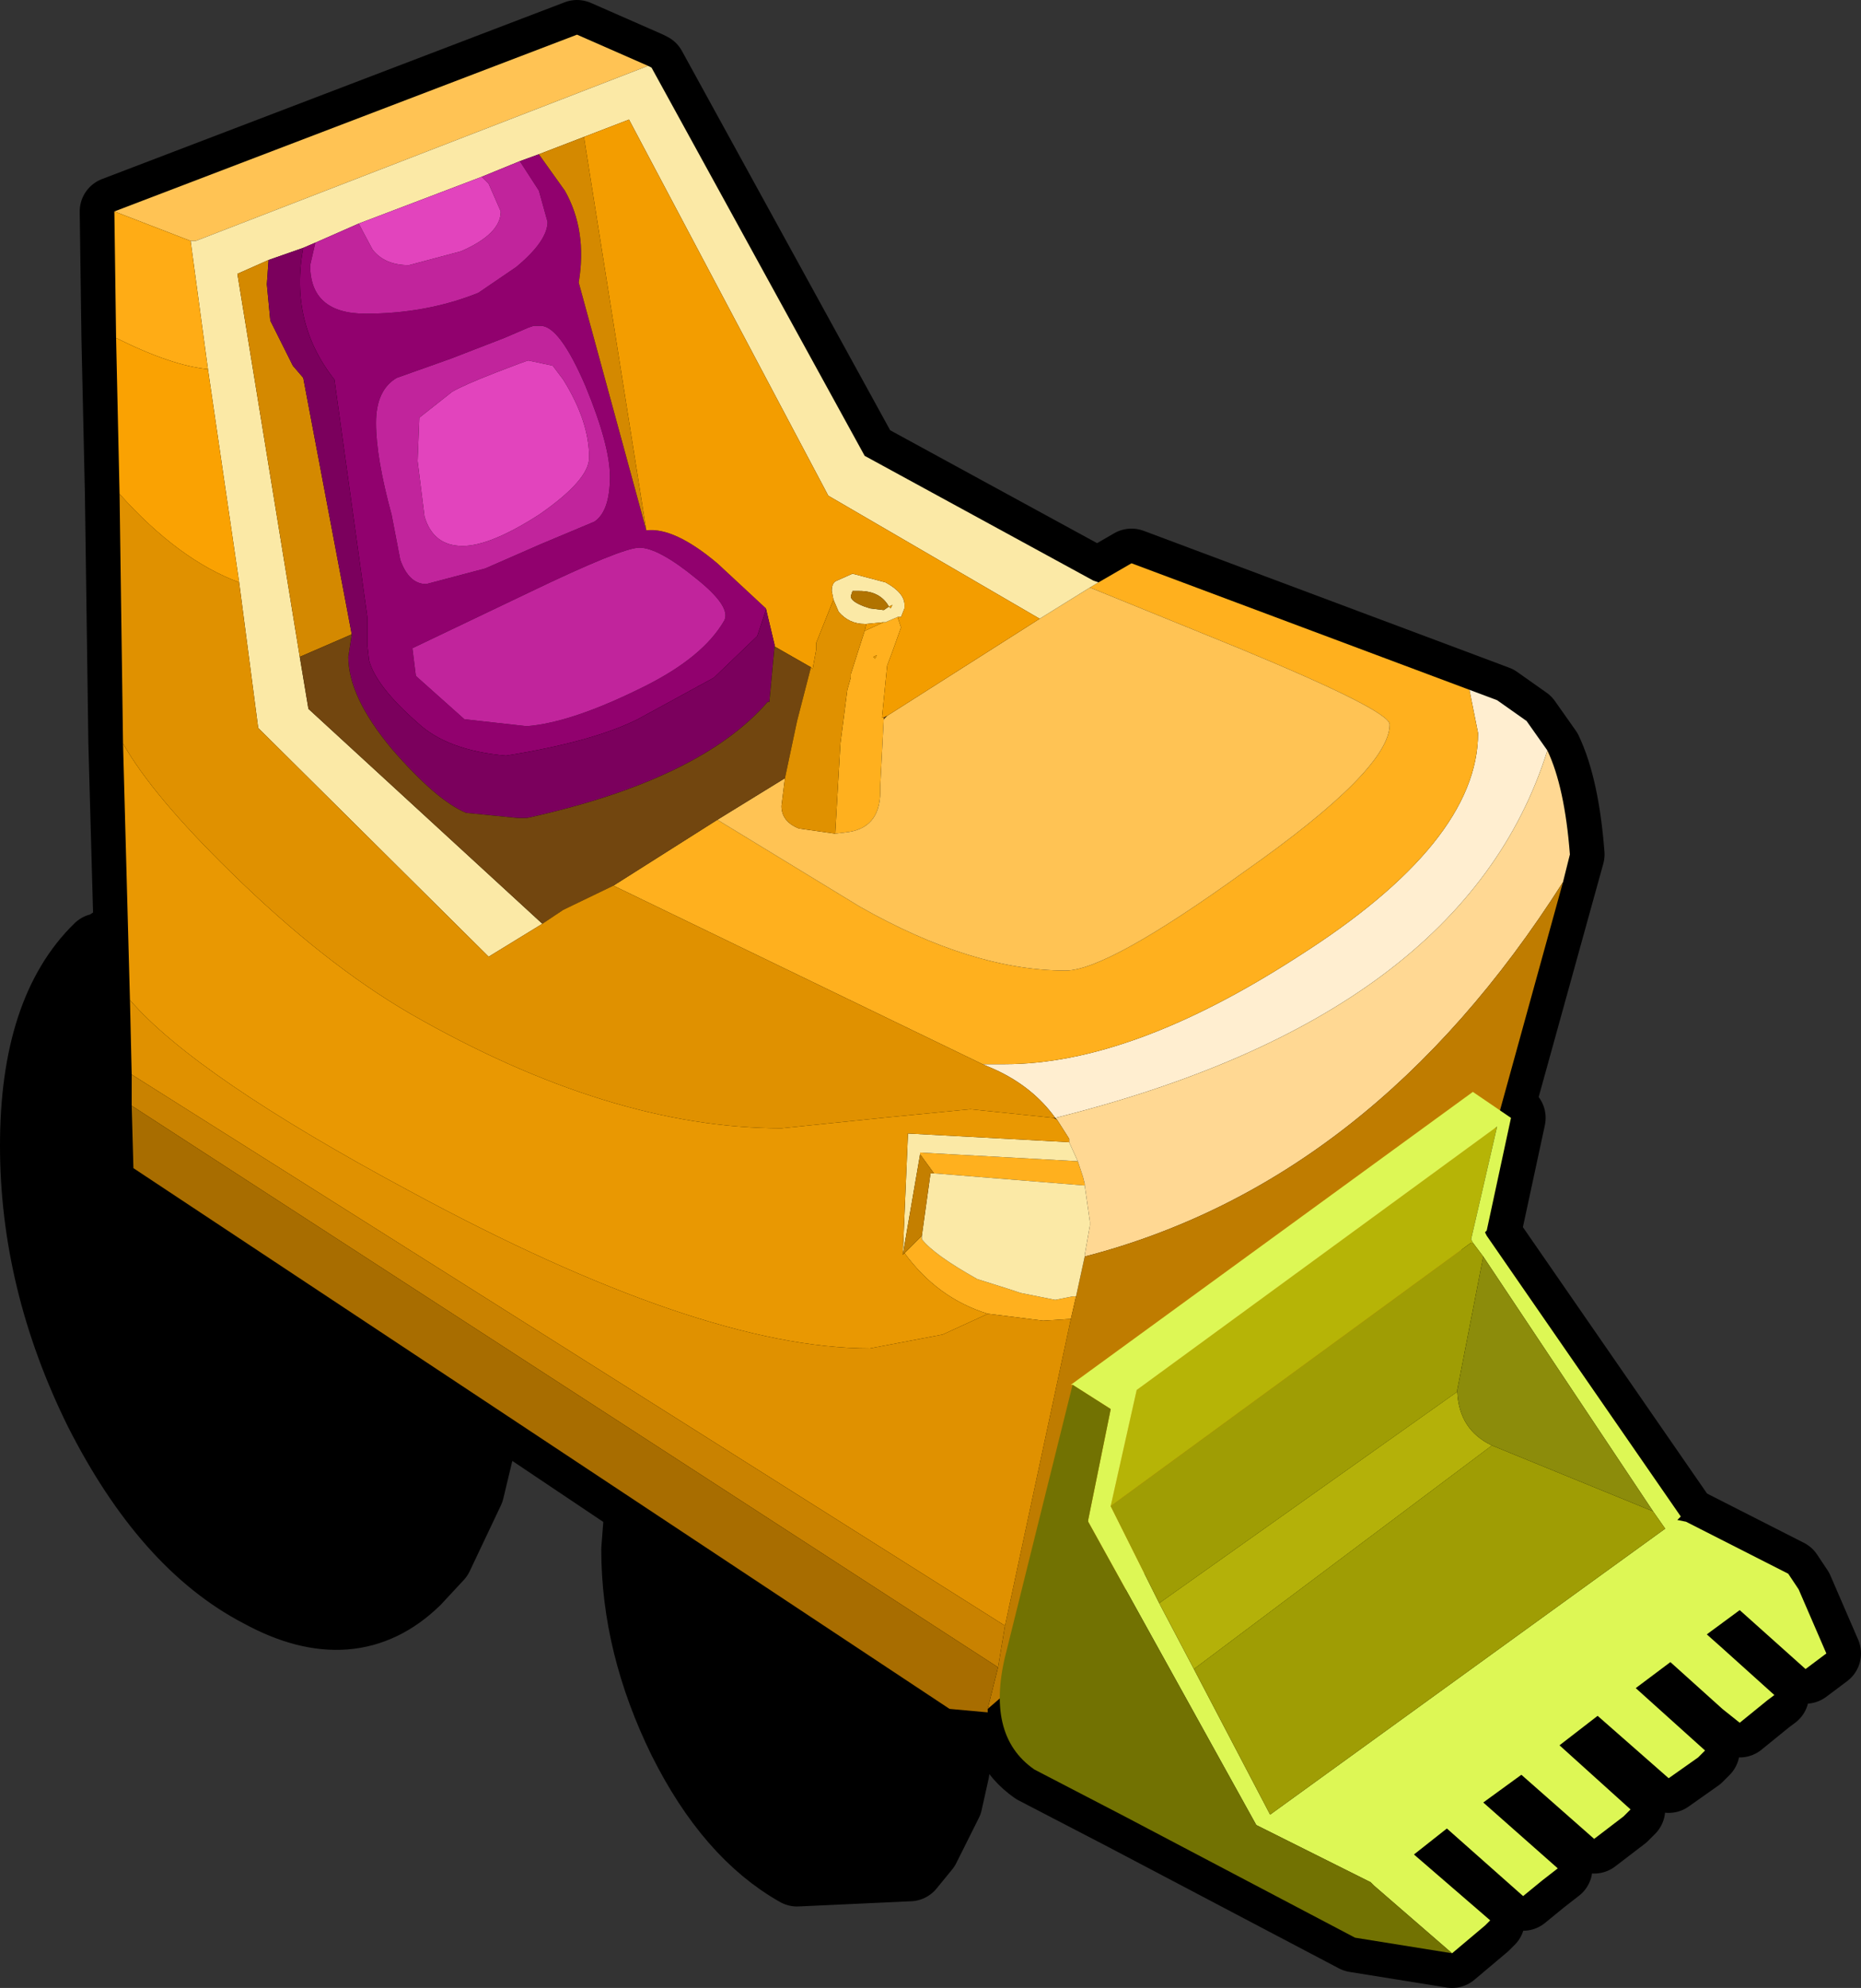 <?xml version="1.0" encoding="UTF-8" standalone="no"?>
<svg xmlns:xlink="http://www.w3.org/1999/xlink" height="57.35px" width="53.7px" xmlns="http://www.w3.org/2000/svg">
  <rect width="100%" height="100%" fill="#333333" stroke="none"/>
  <g transform="matrix(1.0, 0.0, 0.0, 1.0, -7.5, 1.0)">
    <path d="M49.9 18.9 L50.7 19.2 51.55 19.8 52.15 20.65 Q52.65 21.7 52.8 23.65 L50.75 31.05 51.1 31.25 50.4 34.5 50.35 34.55 50.4 34.65 56.0 42.75 55.9 42.85 56.15 42.9 59.1 44.4 59.4 44.85 60.2 46.7 59.6 47.15 57.7 45.45 56.75 46.15 57.2 46.55 58.7 47.9 58.5 48.05 57.7 48.7 57.2 48.3 55.7 46.95 54.7 47.7 56.7 49.5 56.5 49.7 55.65 50.3 53.6 48.5 52.5 49.35 54.55 51.2 54.35 51.4 53.5 52.05 51.4 50.2 50.3 51.0 52.45 52.9 52.0 53.25 51.45 53.7 49.25 51.75 48.3 52.5 50.5 54.4 50.35 54.55 49.4 55.35 46.6 54.9 39.95 51.4 37.35 50.05 Q36.35 49.35 36.35 48.0 L36.0 48.3 36.0 48.4 35.1 48.35 35.1 48.85 35.05 50.1 34.85 51.0 34.2 52.3 33.75 52.85 30.5 53.0 Q28.55 51.9 27.2 49.2 25.85 46.45 25.85 43.7 L25.95 42.4 21.4 39.35 21.35 40.75 21.05 42.0 20.15 43.9 19.5 44.6 Q17.65 46.4 15.0 44.95 12.3 43.55 10.35 39.7 8.5 35.95 8.5 32.05 8.5 28.15 10.35 26.35 L10.45 26.35 11.2 25.85 11.05 20.45 10.95 13.25 10.85 8.75 10.8 5.1 24.15 0.0 26.2 0.9 26.3 0.95 32.45 12.15 39.05 15.75 39.2 15.8 40.15 15.25 49.9 18.9 M12.4 34.6 L13.9 35.1 13.9 34.95 13.95 34.45 12.4 33.4 12.35 34.05 12.4 34.6 M14.9 37.05 Q14.5 36.8 14.25 36.25 L14.2 36.2 14.0 35.65 12.6 35.9 13.1 37.15 Q13.85 38.6 14.85 39.2 L14.95 39.25 15.1 39.35 15.0 37.05 14.9 37.05 M28.6 45.2 L28.65 45.6 29.75 45.95 29.75 45.85 Q29.75 45.45 29.9 45.3 L29.95 45.2 29.9 45.0 28.75 44.25 Q28.6 44.6 28.6 45.2 M37.9 31.25 L38.0 31.3 37.95 31.25 37.9 31.25 M17.55 36.8 L15.95 35.75 15.95 35.95 15.95 36.05 15.95 36.15 17.55 37.3 17.55 36.8 M15.8 36.85 L15.7 37.0 15.35 37.15 15.9 39.55 16.8 39.15 17.05 38.8 17.35 38.2 15.9 36.6 15.8 36.85 M29.15 47.4 Q29.7 48.5 30.4 48.95 L30.45 48.95 30.6 49.05 30.5 47.4 30.45 47.35 29.95 46.8 29.95 46.75 29.8 46.35 28.8 46.5 29.15 47.4 M31.15 47.05 L31.05 47.25 31.0 47.35 30.75 47.5 31.15 49.15 31.8 48.85 31.95 48.7 32.2 48.25 31.15 47.05 M31.15 46.2 L31.15 46.3 31.2 46.5 31.2 46.65 31.2 46.75 32.3 47.65 32.3 47.25 32.3 47.1 32.3 46.75 32.25 46.55 31.05 45.8 31.0 45.8 31.15 46.2" fill="#000000" fill-rule="evenodd" stroke="none"/>
    <path d="M49.9 18.9 L40.15 15.25 39.2 15.8 39.05 15.75 32.45 12.15 26.3 0.95 26.2 0.9 24.15 0.0 10.8 5.1 10.85 8.75 10.95 13.25 11.05 20.45 11.2 25.85 10.45 26.35 10.35 26.35 Q8.5 28.15 8.5 32.05 8.5 35.95 10.35 39.7 12.3 43.55 15.0 44.95 17.65 46.4 19.5 44.6 L20.15 43.9 21.05 42.0 21.35 40.75 21.4 39.35 25.95 42.4 25.85 43.7 Q25.85 46.45 27.2 49.2 28.55 51.9 30.5 53.0 L33.75 52.85 34.2 52.3 34.85 51.0 35.05 50.1 35.1 48.85 35.1 48.35 36.0 48.4 36.0 48.3 36.35 48.0 Q36.35 49.35 37.35 50.05 L39.95 51.4 46.6 54.9 49.4 55.35 50.35 54.55 50.5 54.4 48.3 52.5 49.25 51.75 51.45 53.7 52.0 53.25 52.45 52.9 50.3 51.0 51.4 50.2 53.5 52.05 54.35 51.4 54.55 51.2 52.5 49.35 53.6 48.5 55.65 50.3 56.5 49.7 56.7 49.5 54.7 47.7 55.7 46.95 57.2 48.3 57.7 48.7 58.5 48.05 58.7 47.9 57.2 46.55 56.75 46.15 57.7 45.45 59.6 47.15 60.2 46.7 59.4 44.85 59.1 44.4 56.15 42.9 55.9 42.85 56.0 42.75 50.4 34.65 50.35 34.55 50.4 34.5 51.1 31.25 50.75 31.05 52.8 23.65 Q52.65 21.7 52.15 20.65 L51.55 19.8 50.7 19.2 49.9 18.9 M12.4 34.6 L13.9 35.1 13.9 34.95 13.95 34.45 12.4 33.4 12.35 34.05 12.4 34.6 M14.9 37.05 Q14.5 36.8 14.25 36.25 L14.2 36.2 14.0 35.65 12.6 35.9 13.1 37.15 Q13.85 38.6 14.85 39.2 L14.95 39.25 15.1 39.35 15.0 37.05 14.9 37.05 M15.8 36.85 L15.9 36.6 17.35 38.2 17.05 38.8 16.8 39.15 15.9 39.55 15.35 37.15 15.7 37.0 15.8 36.85 M17.55 36.8 L17.55 37.3 15.95 36.15 15.95 36.05 15.95 35.95 15.95 35.75 17.55 36.8 M37.9 31.25 L37.95 31.25 38.0 31.3 37.9 31.25 M28.6 45.2 Q28.6 44.6 28.75 44.25 L29.9 45.0 29.95 45.2 29.9 45.3 Q29.75 45.45 29.75 45.85 L29.75 45.95 28.65 45.6 28.6 45.2 M29.15 47.4 Q29.7 48.5 30.4 48.95 L30.45 48.95 30.6 49.05 30.5 47.4 30.45 47.35 29.95 46.8 29.95 46.75 29.8 46.35 28.8 46.5 29.15 47.4 M31.15 46.2 L31.0 45.8 31.05 45.8 32.25 46.55 32.3 46.75 32.3 47.1 32.3 47.25 32.3 47.65 31.2 46.75 31.2 46.65 31.2 46.5 31.15 46.3 31.15 46.2 M31.15 47.05 L32.2 48.25 31.95 48.7 31.8 48.85 31.15 49.15 30.75 47.5 31.0 47.35 31.05 47.25 31.15 47.05" fill="none" stroke="#000000" stroke-linecap="round" stroke-linejoin="round" stroke-width="2.0"/>
    <path d="M35.85 29.7 L36.5 29.7 Q40.15 29.7 44.95 26.6 50.15 23.3 50.15 20.15 L49.9 18.9 50.7 19.2 51.55 19.8 52.15 20.65 Q49.75 28.3 37.95 31.25 37.3 30.35 36.2 29.85 L35.85 29.7" fill="#ffeed0" fill-rule="evenodd" stroke="none"/>
    <path d="M49.9 18.9 L50.15 20.15 Q50.15 23.3 44.95 26.6 40.15 29.7 36.5 29.7 L35.85 29.7 25.2 24.55 28.2 22.65 32.3 25.15 Q35.55 27.0 38.25 27.0 39.45 27.0 43.4 24.15 47.6 21.2 47.6 19.9 47.6 19.5 43.25 17.7 L38.95 15.95 39.2 15.8 40.15 15.25 49.9 18.9 M38.55 36.4 L38.4 37.05 37.6 37.1 36.0 36.9 Q34.55 36.45 33.6 35.15 L34.1 34.65 34.1 34.75 Q34.45 35.2 35.7 35.9 L36.65 36.2 36.95 36.3 37.95 36.5 38.45 36.4 38.55 36.4 M33.4 16.8 L33.5 17.1 33.25 17.8 33.1 18.2 32.95 19.7 33.0 19.7 33.0 19.75 32.9 21.7 Q32.95 22.85 32.0 23.0 L31.6 23.05 31.75 20.45 31.95 18.9 32.05 18.55 32.05 18.45 32.45 17.2 33.0 16.95 33.05 16.95 33.4 16.8 M32.7 17.95 L32.75 18.0 32.8 17.9 32.7 17.95 M38.6 32.5 L38.75 32.95 38.8 33.15 38.8 33.2 34.45 32.85 34.05 32.3 34.05 32.25 38.6 32.5" fill="#ffb01e" fill-rule="evenodd" stroke="none"/>
    <path d="M38.95 15.95 L43.25 17.7 Q47.6 19.5 47.6 19.9 47.6 21.2 43.4 24.15 39.45 27.0 38.25 27.0 35.55 27.0 32.3 25.15 L28.2 22.65 30.15 21.45 30.05 22.25 Q30.05 22.7 30.55 22.9 L31.6 23.05 32.0 23.0 Q32.95 22.85 32.9 21.7 L33.0 19.75 33.1 19.65 37.5 16.85 38.95 15.95 M10.8 5.1 L24.15 0.0 26.2 0.9 13.15 5.95 13.0 5.95 10.8 5.1" fill="#ffc354" fill-rule="evenodd" stroke="none"/>
    <path d="M37.95 31.25 Q49.75 28.3 52.15 20.65 52.65 21.7 52.8 23.65 L52.6 24.45 Q47.1 33.1 38.8 35.25 L38.8 35.2 38.95 34.35 38.95 34.25 38.8 33.2 38.8 33.15 38.75 32.95 38.6 32.5 38.35 31.95 38.35 31.85 38.0 31.3 37.95 31.25" fill="#ffd893" fill-rule="evenodd" stroke="none"/>
    <path d="M52.6 24.45 L49.15 36.95 36.0 48.3 36.3 47.1 36.5 45.9 38.4 37.05 38.55 36.4 38.8 35.25 Q47.1 33.1 52.6 24.45" fill="#bf7c00" fill-rule="evenodd" stroke="none"/>
    <path d="M39.2 15.8 L38.95 15.95 37.5 16.85 31.4 13.3 25.65 2.45 24.35 2.95 23.05 3.45 22.5 3.65 21.4 4.1 17.85 5.45 16.6 6.0 16.25 6.15 15.25 6.5 14.35 6.9 16.15 17.95 16.4 19.45 23.15 25.65 21.6 26.6 14.95 20.0 14.4 15.8 13.5 9.65 13.0 5.95 13.15 5.95 26.2 0.9 26.3 0.95 32.45 12.15 39.05 15.75 39.2 15.8 M38.8 35.25 L38.55 36.4 38.45 36.4 37.95 36.5 36.95 36.3 36.65 36.2 35.7 35.9 Q34.45 35.2 34.1 34.75 L34.1 34.65 34.35 32.85 34.45 32.85 38.8 33.2 38.95 34.25 38.95 34.35 38.8 35.2 38.8 35.25 M31.55 16.3 L31.5 16.05 Q31.5 15.8 31.65 15.75 L32.1 15.55 33.05 15.8 Q33.6 16.1 33.6 16.45 L33.6 16.55 33.5 16.8 33.4 16.8 33.05 16.95 33.0 16.95 32.5 17.0 32.45 17.0 Q32.0 17.0 31.7 16.65 L31.55 16.3 M32.45 16.5 L32.6 16.55 33.0 16.6 33.15 16.5 Q32.9 16.05 32.3 16.05 L32.1 16.05 32.05 16.2 Q32.05 16.35 32.45 16.5 M33.15 16.5 L33.2 16.55 33.25 16.45 33.15 16.5 M38.35 31.95 L38.6 32.5 34.05 32.25 34.05 32.3 33.55 35.2 33.7 31.7 38.35 31.95" fill="#fbe9a6" fill-rule="evenodd" stroke="none"/>
    <path d="M22.5 3.65 L23.05 3.45 23.8 4.5 Q24.45 5.65 24.2 7.15 L26.15 14.3 Q26.95 14.2 28.2 15.25 L29.6 16.55 29.6 16.6 29.35 17.35 28.1 18.55 25.9 19.75 Q24.6 20.4 22.1 20.8 20.4 20.65 19.55 19.85 18.35 18.8 18.15 18.05 L18.1 17.6 18.1 17.5 18.1 17.25 18.1 16.8 17.15 9.95 Q15.85 8.3 16.25 6.15 L16.6 6.0 16.45 6.65 Q16.45 8.05 18.05 8.05 19.8 8.05 21.3 7.45 L22.4 6.7 Q23.3 5.95 23.3 5.4 L23.05 4.5 22.5 3.65 M22.9 8.4 L22.75 8.45 22.05 8.75 20.5 9.35 18.95 9.9 Q18.35 10.25 18.35 11.2 18.35 12.2 18.8 13.85 L19.05 15.15 Q19.3 15.85 19.8 15.85 L21.5 15.4 23.1 14.7 24.65 14.05 Q25.1 13.75 25.1 12.75 25.1 11.85 24.4 10.15 23.65 8.4 23.1 8.4 L22.9 8.4 M27.6 15.7 Q26.5 14.8 25.95 14.8 25.45 14.8 22.75 16.1 L19.4 17.7 19.5 18.5 20.9 19.75 22.7 19.95 Q24.0 19.85 26.1 18.8 27.8 17.95 28.4 16.9 28.6 16.5 27.6 15.7" fill="#91016e" fill-rule="evenodd" stroke="none"/>
    <path d="M26.15 14.3 L24.2 7.15 Q24.45 5.65 23.8 4.5 L23.05 3.45 24.35 2.95 26.15 14.3 M17.65 17.3 L16.15 17.95 14.35 6.9 15.25 6.5 15.2 7.2 15.3 8.25 15.75 9.15 15.95 9.55 16.25 9.9 17.65 17.3" fill="#d48900" fill-rule="evenodd" stroke="none"/>
    <path d="M22.5 3.65 L23.05 4.5 23.3 5.4 Q23.3 5.95 22.4 6.7 L21.3 7.45 Q19.8 8.05 18.05 8.05 16.45 8.05 16.45 6.65 L16.6 6.0 17.85 5.45 18.25 6.2 Q18.6 6.65 19.3 6.65 L20.8 6.25 Q21.95 5.75 21.95 5.1 L21.6 4.3 21.4 4.1 22.5 3.65 M22.9 8.4 L23.1 8.4 Q23.65 8.4 24.4 10.15 25.1 11.85 25.1 12.75 25.1 13.75 24.65 14.05 L23.1 14.7 21.5 15.4 19.8 15.85 Q19.3 15.85 19.05 15.15 L18.8 13.85 Q18.35 12.2 18.35 11.2 18.35 10.25 18.95 9.9 L20.5 9.35 22.05 8.75 22.75 8.45 22.9 8.4 M22.75 9.4 Q22.7 9.4 21.8 9.75 20.9 10.1 20.55 10.3 L19.6 11.05 19.55 12.3 19.75 13.9 Q20.0 14.75 20.85 14.75 21.65 14.75 23.05 13.85 24.5 12.85 24.5 12.2 24.5 11.15 23.75 9.95 L23.45 9.55 22.75 9.4 M27.6 15.7 Q28.6 16.5 28.4 16.9 27.8 17.95 26.1 18.8 24.0 19.85 22.7 19.95 L20.9 19.75 19.5 18.5 19.4 17.7 22.75 16.1 Q25.45 14.8 25.95 14.8 26.5 14.8 27.6 15.7" fill="#c1249c" fill-rule="evenodd" stroke="none"/>
    <path d="M21.4 4.1 L21.6 4.3 21.95 5.1 Q21.95 5.75 20.8 6.25 L19.3 6.65 Q18.6 6.65 18.25 6.2 L17.85 5.45 21.4 4.1 M22.75 9.4 L23.45 9.55 23.75 9.95 Q24.5 11.15 24.5 12.2 24.5 12.85 23.05 13.85 21.65 14.75 20.85 14.75 20.0 14.75 19.75 13.9 L19.55 12.3 19.6 11.05 20.55 10.3 Q20.9 10.1 21.8 9.75 22.7 9.4 22.75 9.4" fill="#e244bd" fill-rule="evenodd" stroke="none"/>
    <path d="M29.6 16.55 L28.2 15.25 Q26.95 14.2 26.15 14.3 L24.35 2.95 25.65 2.45 31.4 13.3 37.5 16.85 33.1 19.65 33.0 19.7 32.95 19.7 33.1 18.2 33.25 17.8 33.5 17.1 33.4 16.8 33.5 16.8 33.6 16.55 33.6 16.45 Q33.6 16.1 33.05 15.8 L32.1 15.55 31.65 15.75 Q31.5 15.8 31.5 16.05 L31.55 16.3 31.05 17.55 31.05 17.75 30.95 18.3 30.9 18.25 29.85 17.65 29.85 17.6 29.6 16.55 M32.45 17.2 L32.5 17.0 33.0 16.95 32.45 17.2 M32.7 17.95 L32.8 17.9 32.75 18.0 32.7 17.95 M33.15 16.5 L33.25 16.45 33.2 16.55 33.15 16.5" fill="#f39d00" fill-rule="evenodd" stroke="none"/>
    <path d="M16.25 6.15 Q15.85 8.3 17.15 9.95 L18.1 16.8 18.1 17.25 18.1 17.5 18.1 17.6 18.15 18.05 Q18.35 18.8 19.55 19.85 20.4 20.65 22.1 20.8 24.6 20.4 25.9 19.75 L28.1 18.55 29.35 17.35 29.6 16.6 29.6 16.55 29.85 17.6 29.85 17.65 29.7 19.25 29.65 19.25 Q27.7 21.5 22.7 22.6 L22.45 22.6 20.95 22.45 Q20.1 22.1 18.8 20.6 17.55 19.1 17.55 17.95 L17.65 17.3 16.25 9.9 15.95 9.55 15.75 9.15 15.3 8.25 15.2 7.2 15.25 6.5 16.25 6.15" fill="#7b005d" fill-rule="evenodd" stroke="none"/>
    <path d="M28.2 22.65 L25.2 24.55 23.75 25.25 23.15 25.65 16.4 19.45 16.15 17.95 17.65 17.3 17.55 17.95 Q17.55 19.1 18.8 20.6 20.1 22.1 20.95 22.45 L22.45 22.6 22.7 22.6 Q27.7 21.5 29.65 19.25 L29.7 19.25 29.85 17.65 30.9 18.25 30.5 19.8 30.15 21.45 28.2 22.65 M33.0 19.7 L33.1 19.65 33.0 19.75 33.0 19.7" fill="#72460f" fill-rule="evenodd" stroke="none"/>
    <path d="M35.85 29.7 L36.2 29.85 Q37.3 30.35 37.95 31.25 L37.9 31.25 35.5 31.0 32.95 31.25 30.05 31.55 Q25.1 31.55 19.35 28.25 16.85 26.8 14.15 24.15 11.9 21.95 11.05 20.45 L10.95 13.25 Q12.65 15.15 14.4 15.8 L14.95 20.0 21.6 26.6 23.15 25.65 23.75 25.25 25.2 24.55 35.85 29.7 M38.4 37.05 L36.5 45.9 11.3 30.0 11.25 27.85 Q13.15 30.05 19.3 33.35 27.7 37.9 32.6 37.9 L34.7 37.5 35.9 36.95 36.0 36.9 37.6 37.1 38.4 37.05 M30.9 18.25 L30.95 18.3 31.05 17.75 31.05 17.55 31.55 16.3 31.7 16.65 Q32.0 17.0 32.45 17.0 L32.5 17.0 32.45 17.2 32.05 18.45 32.05 18.55 31.95 18.9 31.75 20.45 31.6 23.05 30.55 22.9 Q30.05 22.7 30.05 22.25 L30.15 21.45 30.5 19.8 30.9 18.25" fill="#e09100" fill-rule="evenodd" stroke="none"/>
    <path d="M32.45 16.5 Q32.05 16.35 32.05 16.2 L32.1 16.05 32.3 16.05 Q32.9 16.05 33.15 16.5 L33.0 16.6 32.6 16.55 32.45 16.5" fill="#b17300" fill-rule="evenodd" stroke="none"/>
    <path d="M10.85 8.75 L10.8 5.1 13.0 5.95 13.5 9.65 Q12.45 9.55 10.85 8.75" fill="#ffac15" fill-rule="evenodd" stroke="none"/>
    <path d="M10.95 13.25 L10.85 8.75 Q12.45 9.55 13.5 9.65 L14.4 15.8 Q12.65 15.15 10.95 13.25" fill="#faa202" fill-rule="evenodd" stroke="none"/>
    <path d="M11.25 27.85 L11.05 20.45 Q11.9 21.95 14.15 24.15 16.85 26.8 19.35 28.25 25.1 31.55 30.05 31.55 L32.95 31.25 35.5 31.0 37.9 31.25 38.0 31.3 38.35 31.85 38.35 31.95 33.7 31.7 33.55 35.2 33.6 35.15 Q34.55 36.45 36.0 36.9 L35.9 36.95 34.7 37.5 32.6 37.9 Q27.7 37.9 19.3 33.35 13.15 30.05 11.25 27.85" fill="#e99802" fill-rule="evenodd" stroke="none"/>
    <path d="M36.5 45.9 L36.3 47.1 11.3 30.9 11.3 30.0 36.5 45.9" fill="#c98200" fill-rule="evenodd" stroke="none"/>
    <path d="M36.3 47.1 L36.0 48.3 36.0 48.4 34.9 48.3 11.35 32.7 11.3 30.9 36.3 47.1" fill="#a86d00" fill-rule="evenodd" stroke="none"/>
    <path d="M34.45 32.85 L34.35 32.85 34.1 34.65 33.6 35.15 33.55 35.2 34.05 32.3 34.45 32.85" fill="#c47f00" fill-rule="evenodd" stroke="none"/>
    <path d="M50.0 34.85 L49.95 34.85 39.55 42.45 40.3 39.1 50.7 31.5 49.95 34.75 50.0 34.85" fill="#b6b406" fill-rule="evenodd" stroke="none"/>
    <path d="M50.3 35.25 L50.0 34.85 49.95 34.75 50.7 31.5 40.3 39.1 39.55 42.45 40.95 45.25 41.95 47.15 44.15 51.35 55.55 43.1 55.2 42.6 50.3 35.25 M38.45 38.95 L38.4 38.95 50.0 30.5 51.1 31.25 50.4 34.5 50.35 34.55 50.4 34.65 56.0 42.75 55.9 42.85 56.15 42.9 59.1 44.4 59.4 44.85 60.2 46.7 59.6 47.15 57.7 45.45 56.75 46.15 57.2 46.55 58.7 47.9 58.5 48.05 57.7 48.7 57.2 48.3 55.7 46.95 54.7 47.7 56.7 49.5 56.5 49.7 55.65 50.3 53.6 48.5 52.5 49.35 54.55 51.2 54.35 51.4 53.5 52.05 51.4 50.2 50.3 51.0 52.45 52.9 52.0 53.25 51.45 53.7 49.25 51.75 48.3 52.5 50.5 54.4 50.35 54.55 49.4 55.35 47.15 53.4 47.05 53.3 43.75 51.65 38.9 42.9 38.9 42.85 39.55 39.65 38.45 38.95" fill="#ddf755" fill-rule="evenodd" stroke="none"/>
    <path d="M50.0 34.85 L50.3 35.25 49.55 39.1 49.55 39.15 40.95 45.25 39.55 42.45 49.95 34.85 50.0 34.85 M55.2 42.6 L55.55 43.1 44.15 51.35 41.95 47.15 50.55 40.7 55.2 42.6" fill="#9f9d04" fill-rule="evenodd" stroke="none"/>
    <path d="M40.95 45.25 L49.55 39.15 Q49.6 40.25 50.55 40.7 L41.95 47.15 40.95 45.25" fill="#b4b109" fill-rule="evenodd" stroke="none"/>
    <path d="M49.55 39.15 L49.55 39.1 50.3 35.25 55.2 42.6 50.55 40.7 Q49.6 40.25 49.55 39.15" fill="#8c8c0b" fill-rule="evenodd" stroke="none"/>
    <path d="M38.45 38.95 L39.55 39.65 38.9 42.85 38.9 42.9 43.75 51.65 47.05 53.3 47.15 53.4 49.4 55.35 46.6 54.9 39.95 51.4 37.35 50.05 Q35.9 49.05 36.55 46.6 L38.45 38.95" fill="#727202" fill-rule="evenodd" stroke="none"/>
  </g>
</svg>
